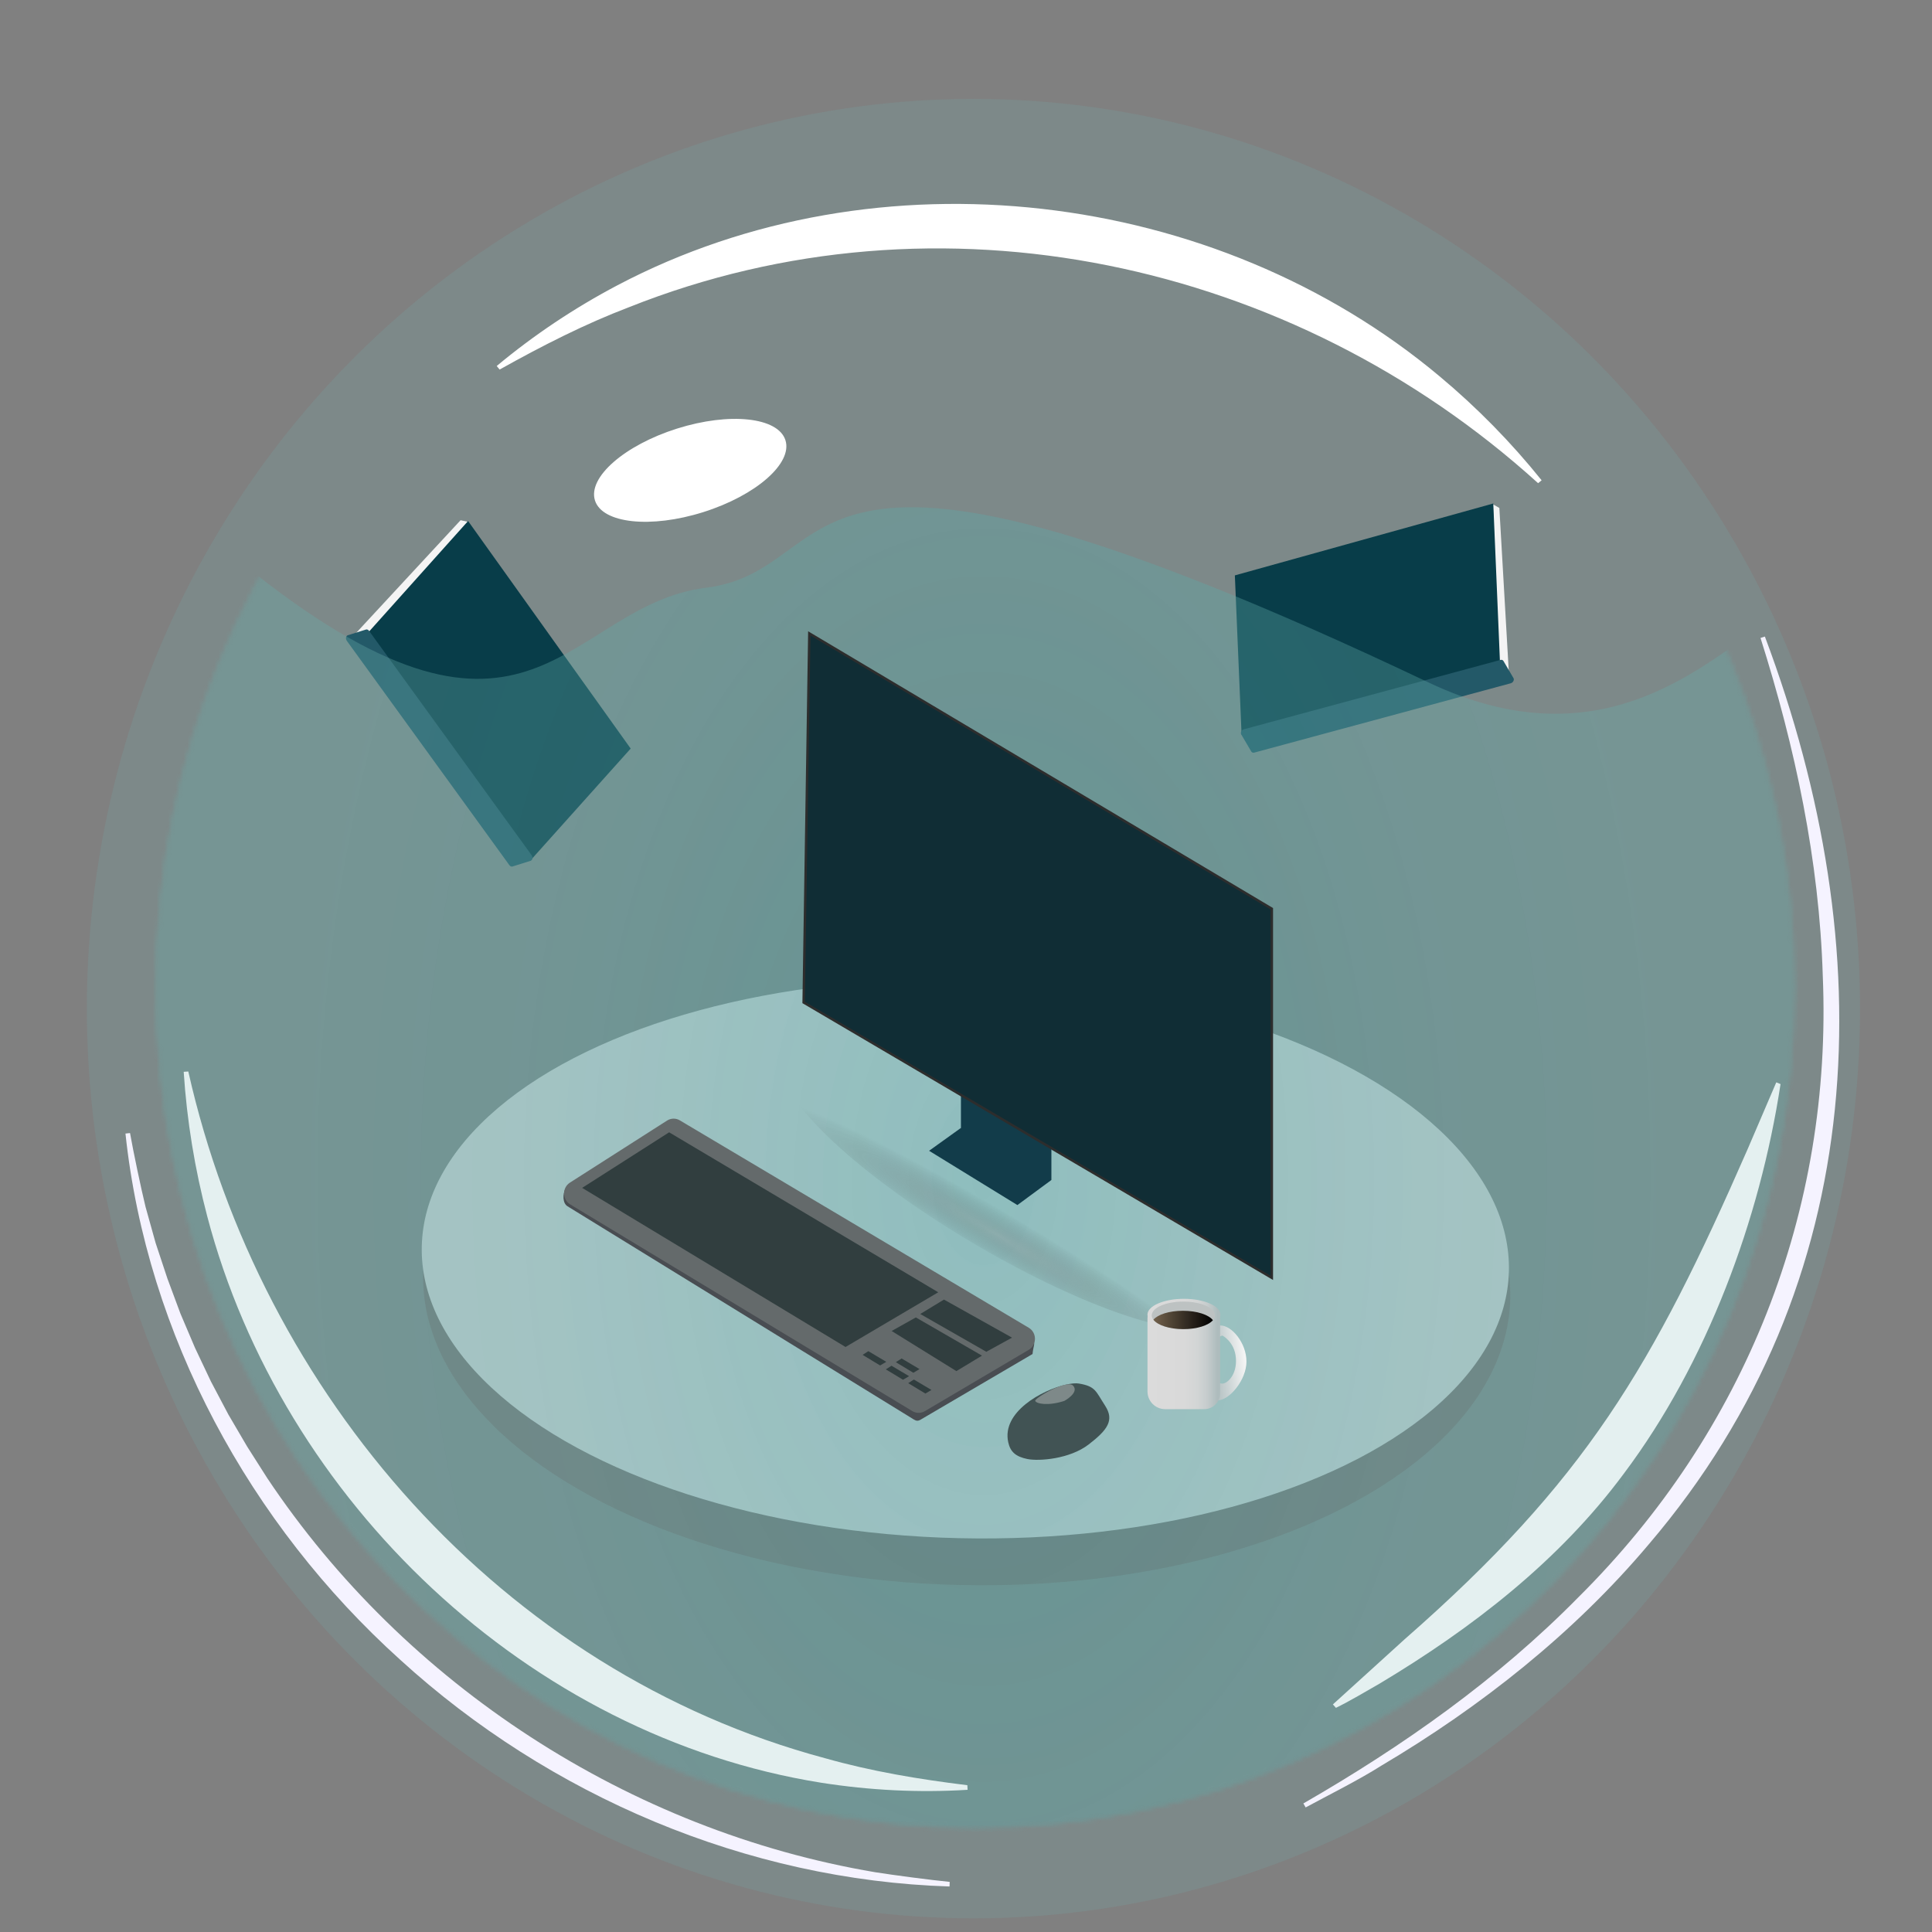<?xml version="1.0" encoding="UTF-8"?>
<svg xmlns="http://www.w3.org/2000/svg" xmlns:xlink="http://www.w3.org/1999/xlink" viewBox="0 0 500 500">
  <rect x="0" y="0" width="500" height="500" fill="#808080" stroke="none"/>
  <defs>
    <style>
      .cls-1 {
        fill: #bdc2c2;
      }

      .cls-1, .cls-2, .cls-3, .cls-4, .cls-5, .cls-6, .cls-7, .cls-8, .cls-9, .cls-10, .cls-11, .cls-12, .cls-13, .cls-14, .cls-15, .cls-16, .cls-17, .cls-18, .cls-19, .cls-20, .cls-21, .cls-22, .cls-23, .cls-24, .cls-25, .cls-26 {
        stroke-width: 0px;
      }

      .cls-2 {
        fill: url(#linear-gradient);
      }

      .cls-3 {
        fill: #71afae;
        opacity: .19;
      }

      .cls-4 {
        fill: #083d49;
      }

      .cls-5 {
        fill: #e4f0f0;
      }

      .cls-27 {
        mix-blend-mode: lighten;
      }

      .cls-28 {
        isolation: isolate;
      }

      .cls-6, .cls-12, .cls-29 {
        fill: #fff;
      }

      .cls-6, .cls-30 {
        mix-blend-mode: overlay;
      }

      .cls-7 {
        fill: #123c4a;
      }

      .cls-8 {
        fill: none;
      }

      .cls-9 {
        fill: #777;
      }

      .cls-10 {
        fill: #494d52;
      }

      .cls-11 {
        fill: #235968;
      }

      .cls-13 {
        fill: url(#linear-gradient-2);
      }

      .cls-14 {
        fill: #313e3f;
      }

      .cls-15 {
        fill: url(#radial-gradient-2);
      }

      .cls-16 {
        fill: url(#linear-gradient-3);
      }

      .cls-31 {
        fill: #102d35;
        stroke: #2d2d2d;
      }

      .cls-31, .cls-29 {
        stroke-miterlimit: 10;
        stroke-width: .63px;
      }

      .cls-17 {
        fill: #646a6b;
      }

      .cls-18 {
        fill: #7e8989;
      }

      .cls-19 {
        fill: #f4f4f4;
      }

      .cls-29 {
        stroke: #fff;
      }

      .cls-20 {
        fill: #d6d6d6;
      }

      .cls-32 {
        mask: url(#mask);
      }

      .cls-21 {
        fill: #415354;
      }

      .cls-22 {
        fill: url(#radial-gradient);
        opacity: .42;
      }

      .cls-23 {
        fill: url(#radial-gradient-3);
      }

      .cls-24 {
        fill: #c7d0d1;
      }

      .cls-25 {
        fill: url(#linear-gradient-4);
      }

      .cls-33 {
        mix-blend-mode: multiply;
      }

      .cls-26 {
        fill: #f5f3ff;
      }
    </style>
    <mask id="mask" x="20" y="37.7" width="472.75" height="457.77" maskUnits="userSpaceOnUse">
      <ellipse class="cls-29" cx="252.37" cy="255.44" rx="211.9" ry="217.43"/>
    </mask>
    <radialGradient id="radial-gradient" cx="529.51" cy="-1894.26" fx="529.51" fy="-1894.26" r="305.75" gradientTransform="translate(-63.08 2199.39) scale(.6 1)" gradientUnits="userSpaceOnUse">
      <stop offset="0" stop-color="#3fa3a3"/>
      <stop offset=".09" stop-color="#44a4a3" stop-opacity=".97"/>
      <stop offset=".61" stop-color="#5eaaa8" stop-opacity=".85"/>
      <stop offset="1" stop-color="#68adaa" stop-opacity=".8"/>
    </radialGradient>
    <radialGradient id="radial-gradient-2" cx="-3579.28" cy="-5908.77" fx="-3579.28" fy="-5908.77" r="39.78" gradientTransform="translate(3071.62 50071.41) rotate(-1.36) scale(.77 8.43) skewX(-13.77)" gradientUnits="userSpaceOnUse">
      <stop offset="0" stop-color="#858585" stop-opacity=".3"/>
      <stop offset=".1" stop-color="#3a3a3a" stop-opacity=".13"/>
      <stop offset=".2" stop-color="#000" stop-opacity="0"/>
    </radialGradient>
    <radialGradient id="radial-gradient-3" cx="-4055.82" cy="-6319.44" fx="-4055.82" fy="-6319.44" r="29.81" gradientTransform="translate(12859.99 -2768.29) rotate(-90) scale(.77 1.98)" gradientUnits="userSpaceOnUse">
      <stop offset="0" stop-color="#858585" stop-opacity=".4"/>
      <stop offset=".13" stop-color="#2b2b2b" stop-opacity=".13"/>
      <stop offset=".2" stop-color="#000" stop-opacity="0"/>
    </radialGradient>
    <linearGradient id="linear-gradient" x1="-441.55" y1="499.8" x2="-431.47" y2="499.8" gradientTransform="translate(694.88 -193.4) rotate(-6.48)" gradientUnits="userSpaceOnUse">
      <stop offset=".04" stop-color="#aebcbd"/>
      <stop offset=".43" stop-color="#c8d1d2"/>
      <stop offset="1" stop-color="#f7f7f7"/>
    </linearGradient>
    <linearGradient id="linear-gradient-2" x1="296.97" y1="351.13" x2="315.76" y2="351.13" gradientUnits="userSpaceOnUse">
      <stop offset="0" stop-color="#dbdbdb"/>
      <stop offset=".51" stop-color="#d9d9d9"/>
      <stop offset=".69" stop-color="#d2d5d5"/>
      <stop offset=".82" stop-color="#c6cccd"/>
      <stop offset=".92" stop-color="#b5c1c2"/>
      <stop offset=".96" stop-color="#aebcbd"/>
    </linearGradient>
    <linearGradient id="linear-gradient-3" y1="340.24" x2="315.84" y2="340.24" xlink:href="#linear-gradient-2"/>
    <linearGradient id="linear-gradient-4" x1="298.49" y1="341.61" x2="313.9" y2="341.61" gradientUnits="userSpaceOnUse">
      <stop offset="0" stop-color="#72614c"/>
      <stop offset="1" stop-color="#000"/>
    </linearGradient>
  </defs>
  <g class="cls-28">
    <g id="Reflection">
      <g id="Reflection-2" data-name="Reflection">
        <g>
          <g id="Circle_Outline" data-name="Circle Outline">
            <ellipse id="Circle" class="cls-3" cx="251.93" cy="261.03" rx="229.45" ry="235.44"/>
          </g>
          <g id="Book">
            <g>
              <line class="cls-20" x1="387.17" y1="131.78" x2="388.76" y2="170.04"/>
              <line class="cls-20" x1="387.64" y1="132.58" x2="389.23" y2="170.84"/>
              <line class="cls-20" x1="388.19" y1="133.61" x2="389.78" y2="171.88"/>
              <polygon class="cls-19" points="390.47 173.77 388.03 131.46 386.36 130.5 388 173.09 390.47 173.77"/>
            </g>
            <polygon class="cls-4" points="388.2 171.55 321.32 190.15 319.58 148.91 386.46 130.3 388.2 171.55"/>
            <path class="cls-11" d="m324.61,194.77l66.37-17.94c.6-.16.98-.87.71-1.34l-2.6-4.43c-.15-.25-.45-.36-.78-.27l-66.37,17.94c-.6.16-.98.87-.71,1.34l2.6,4.43c.15.25.45.36.78.27Z"/>
          </g>
          <g id="Book-2" data-name="Book">
            <polygon class="cls-19" points="92.01 163.97 119.2 134.63 121.1 135.05 94.38 165.14 92.01 163.97"/>
            <g>
              <line class="cls-20" x1="119.69" y1="135.45" x2="95.59" y2="162.4"/>
              <line class="cls-20" x1="118.85" y1="135.71" x2="94.74" y2="162.66"/>
              <line class="cls-20" x1="117.79" y1="136.1" x2="93.69" y2="163.04"/>
            </g>
            <polygon class="cls-4" points="95.13 163.87 137.21 222.76 163.22 193.73 121.14 134.84 95.13 163.87"/>
            <path class="cls-11" d="m131.84,223.92l-42.07-58.06c-.38-.53-.26-1.3.24-1.46l4.71-1.48c.27-.08.57.05.78.33l42.07,58.06c.38.53.26,1.3-.24,1.46l-4.71,1.48c-.27.08-.57-.05-.78-.33Z"/>
          </g>
          <g class="cls-32">
            <g id="Computer_Art" data-name="Computer Art" class="cls-27">
              <g id="Table">
                <ellipse id="Table-2" data-name="Table" class="cls-9" cx="250.19" cy="332.94" rx="77.29" ry="140.71" transform="translate(-88.43 575.39) rotate(-88.68)"/>
                <ellipse id="Undertable" class="cls-24" cx="249.82" cy="325.73" rx="72.35" ry="140.71" transform="translate(-81.57 568) rotate(-88.68)"/>
              </g>
              <path id="Water-3" data-name="Water" class="cls-22" d="m33.6,159.19c3.64-11.77,23.88-17.46,32.1-10.98,72.31,56.96,80.68,8.42,117.08,3.88,38.03-4.74,15.47-56.94,186.95,24.54,86.86,41.28,104.49-96.24,113.95,49.05,2.84,43.62,19.25,100.52-.58,143.58-19.83,43.06-64.16,132.48-123.65,125.86-59.49-6.62-206.47,18.22-233.3-43.06-26.83-61.27-104.99-29.81-95.65-112.61,9.33-82.8-10.19-85.72-10.5-152.36-.09-19.55,10.76-18.74,13.6-27.9Z"/>
            </g>
          </g>
          <g id="Mouse-2" data-name="Mouse" class="cls-33">
            <path class="cls-21" d="m260.92,373.2c-1.68-7.76,8.67-13.42,14.9-14.85,1.41-.32,2.61-.43,3.41-.29,4.34.73,4.34,1.99,6.78,5.75s.61,6.26-4.27,10.02c-4.88,3.76-12.82,4.38-15.87,3.76-3.05-.63-4.41-1.88-4.95-4.38Z"/>
            <path class="cls-18" d="m275.46,362.55c-4.34,1.41-7.31.7-7.54,0s8.23-5.7,9.83-3.91c1.6,1.8-2.29,3.91-2.29,3.91Z"/>
          </g>
          <g id="Keyboard-2" data-name="Keyboard" class="cls-33">
            <g id="Keyboard_Main" data-name="Keyboard Main">
              <path id="Shadow" class="cls-10" d="m174.4,290.66l92.43,55.97c1.42.84.62,1.28.39,3.79l-28.92,16.96c-.66.39-1.11.4-1.77,0l-89.63-55.18c-1.38-.83-1.24-3.19-.62-4.46l25.93-17.04c.67-.42,1.51-.44,2.2-.04Z"/>
              <path id="Keyboard_BG" data-name="Keyboard BG" class="cls-17" d="m175.94,289.95l90.3,53.67c2.14,1.27,2.14,4.44,0,5.71l-26.9,15.88c-1,.59-2.24.58-3.23-.02l-88.54-53.49c-2.08-1.26-2.12-4.33-.07-5.64l25.14-16.06c1.01-.64,2.28-.66,3.31-.05Z"/>
              <g>
                <polygon class="cls-14" points="237.02 340.95 254.14 350.84 247.51 354.84 230.76 344.46 237.02 340.95"/>
                <polygon class="cls-14" points="244.3 336.33 261.91 346.18 255.26 349.84 238.16 340.06 244.3 336.33"/>
              </g>
            </g>
            <polygon id="Main_keys" data-name="Main keys" class="cls-14" points="173.17 293.04 242.82 334.44 218.82 348.6 150.66 307.42 173.17 293.04"/>
            <g id="leftrightupdown">
              <polygon class="cls-14" points="233.34 351.57 237.97 354.32 236.37 355.27 231.84 352.53 233.34 351.57"/>
              <polygon class="cls-14" points="224.73 349.68 229.37 352.44 227.77 353.38 223.24 350.64 224.73 349.68"/>
              <polygon class="cls-14" points="230.72 353.45 235.27 356.15 233.7 357.08 229.25 354.39 230.72 353.45"/>
              <polygon class="cls-14" points="236.51 357.02 241.06 359.72 239.49 360.65 235.04 357.96 236.51 357.02"/>
            </g>
          </g>
          <g id="Computer-2" data-name="Computer">
            <ellipse class="cls-15" cx="259.37" cy="308.05" rx="15.62" ry="65.27" transform="translate(-137.95 373.65) rotate(-59.28)"/>
            <g id="Stand">
              <polygon class="cls-7" points="272.1 277.61 272.1 305.38 263.3 311.87 240.45 297.82 248.74 291.87 248.69 291.84 248.69 263.35 272.1 277.61"/>
            </g>
            <polygon id="Screen" class="cls-31" points="329.15 330.71 207.98 259.44 209.45 163.92 329.15 235.18 329.15 330.71"/>
          </g>
          <g id="Coffee-2" data-name="Coffee" class="cls-33">
            <path class="cls-23" d="m316.55,350.68c6.36,0,11.51,5.27,11.51,11.78,0,6.51-5.15,11.78-11.51,11.78-6.36,0-11.51-5.27-11.51-11.78,0-6.51,5.15-11.78,11.51-11.78Z"/>
            <path id="Handle" class="cls-2" d="m315.84,343.04c-2.98,0-2.02,4.91-2.02,9.68,0,4.77-1.63,9.68,1.35,9.68,2.98,0,7.41-5.25,7.41-10.03,0-4.77-3.76-9.34-6.74-9.34Zm.47,15.04c-3.81,0-3.46-11.89.06-12.43,0,0,3.13,1.58,3.47,5.77.35,4.33-2.18,6.66-3.53,6.66Z"/>
            <path class="cls-13" d="m300.58,337.58h11.57c1.99,0,3.61,1.62,3.61,3.61v19.4c0,2.26-1.84,4.1-4.1,4.1h-10.11c-2.53,0-4.58-2.05-4.58-4.58v-18.92c0-1.99,1.62-3.61,3.61-3.61Z"/>
            <ellipse class="cls-16" cx="306.4" cy="340.24" rx="9.44" ry="4.11"/>
            <ellipse class="cls-1" cx="306.25" cy="340.42" rx="8.18" ry="3.57"/>
            <g id="Coffee_Liquid" data-name="Coffee Liquid">
              <path class="cls-8" d="m306.25,343.98c-3.61,0-6.67-1.02-7.75-2.44-.34.39-.53.81-.53,1.25,0,1.97,3.66,3.57,8.18,3.57s8.18-1.6,8.18-3.57c0-.39-.15-.77-.42-1.13-1.16,1.35-4.14,2.31-7.65,2.31Z"/>
              <path class="cls-25" d="m306.25,343.98c3.51,0,6.49-.96,7.65-2.31-1.08-1.42-4.14-2.44-7.75-2.44s-6.49.96-7.65,2.31c1.08,1.42,4.14,2.44,7.75,2.44Z"/>
            </g>
          </g>
          <g id="Reflection-3" data-name="Reflection">
            <g class="cls-30">
              <path class="cls-5" d="m48.73,277.29c18.81,83.6,81.16,155.36,164.85,177.75,11.85,3.36,24.12,5.42,36.77,6.97l.06,1.19c-12.63.78-25.36.14-37.88-1.83-75.72-12.1-139.51-72.88-158.89-146.56-3.23-12.25-5.28-24.8-6.1-37.43l1.18-.08h0Z"/>
            </g>
            <g class="cls-30">
              <path class="cls-5" d="m460.8,280.56c-5.32,34.99-19.06,72.2-40.53,100.78-16.71,22.59-39.32,40.08-63.29,54.41-3.1,1.79-8,4.67-11.24,6.24,0,0-.79-.89-.79-.89l18.59-16.88c46.87-41.06,64.07-70.42,88.74-126.81,1.68-3.9,5.72-13.34,7.42-17.3,0,0,1.1.45,1.1.45h0Z"/>
            </g>
            <g class="cls-30">
              <path class="cls-12" d="m398.06,125.05c-63.51-57.59-154.99-77.52-235.27-45.55-11.43,4.35-22.43,9.96-33.49,16.14l-.75-.92c9.65-8.04,20.17-15.06,31.3-20.92,67.32-35.44,154.63-25.1,212.76,23.63,9.65,8.06,18.5,17.08,26.36,26.87l-.92.75h0Z"/>
            </g>
            <ellipse class="cls-6" cx="178.63" cy="121.71" rx="25.85" ry="11.33" transform="translate(-28.37 59.47) rotate(-17.53)"/>
            <g class="cls-30">
              <path class="cls-26" d="m33.65,293.23c.85,4.83,2.85,14.33,4.01,19.08,0,0,2.61,9.36,2.61,9.36l3.05,9.2,3.37,9.07,3.78,8.89,4.13,8.72,4.5,8.52,4.87,8.31,5.17,8.12c35.72,53.55,93.8,91.27,157.3,102.02,4.72.75,14.55,2.05,19.34,2.51,0,0-.04,1.19-.04,1.19-52.44-1.65-103.52-23.41-142.17-58.68-38.83-35.02-65.54-83.94-71.1-136.18,0,0,1.18-.13,1.18-.13h0Z"/>
            </g>
            <g class="cls-30">
              <path class="cls-26" d="m456.75,164.74c30.39,80.88,27.93,167.01-30.06,234.94-19.33,22.95-43.45,42.02-69.18,57.26-5.6,3.57-13.77,7.67-19.61,10.82,0,0-.59-1.03-.59-1.03,25.73-14.81,50.23-32.09,71.1-53.29,43.28-42.93,65.89-100.02,63.32-160.96-.9-29.73-7.15-59.08-16.11-87.38,0,0,1.13-.36,1.13-.36h0Z"/>
            </g>
          </g>
        </g>
      </g>
    </g>
  </g>
</svg>